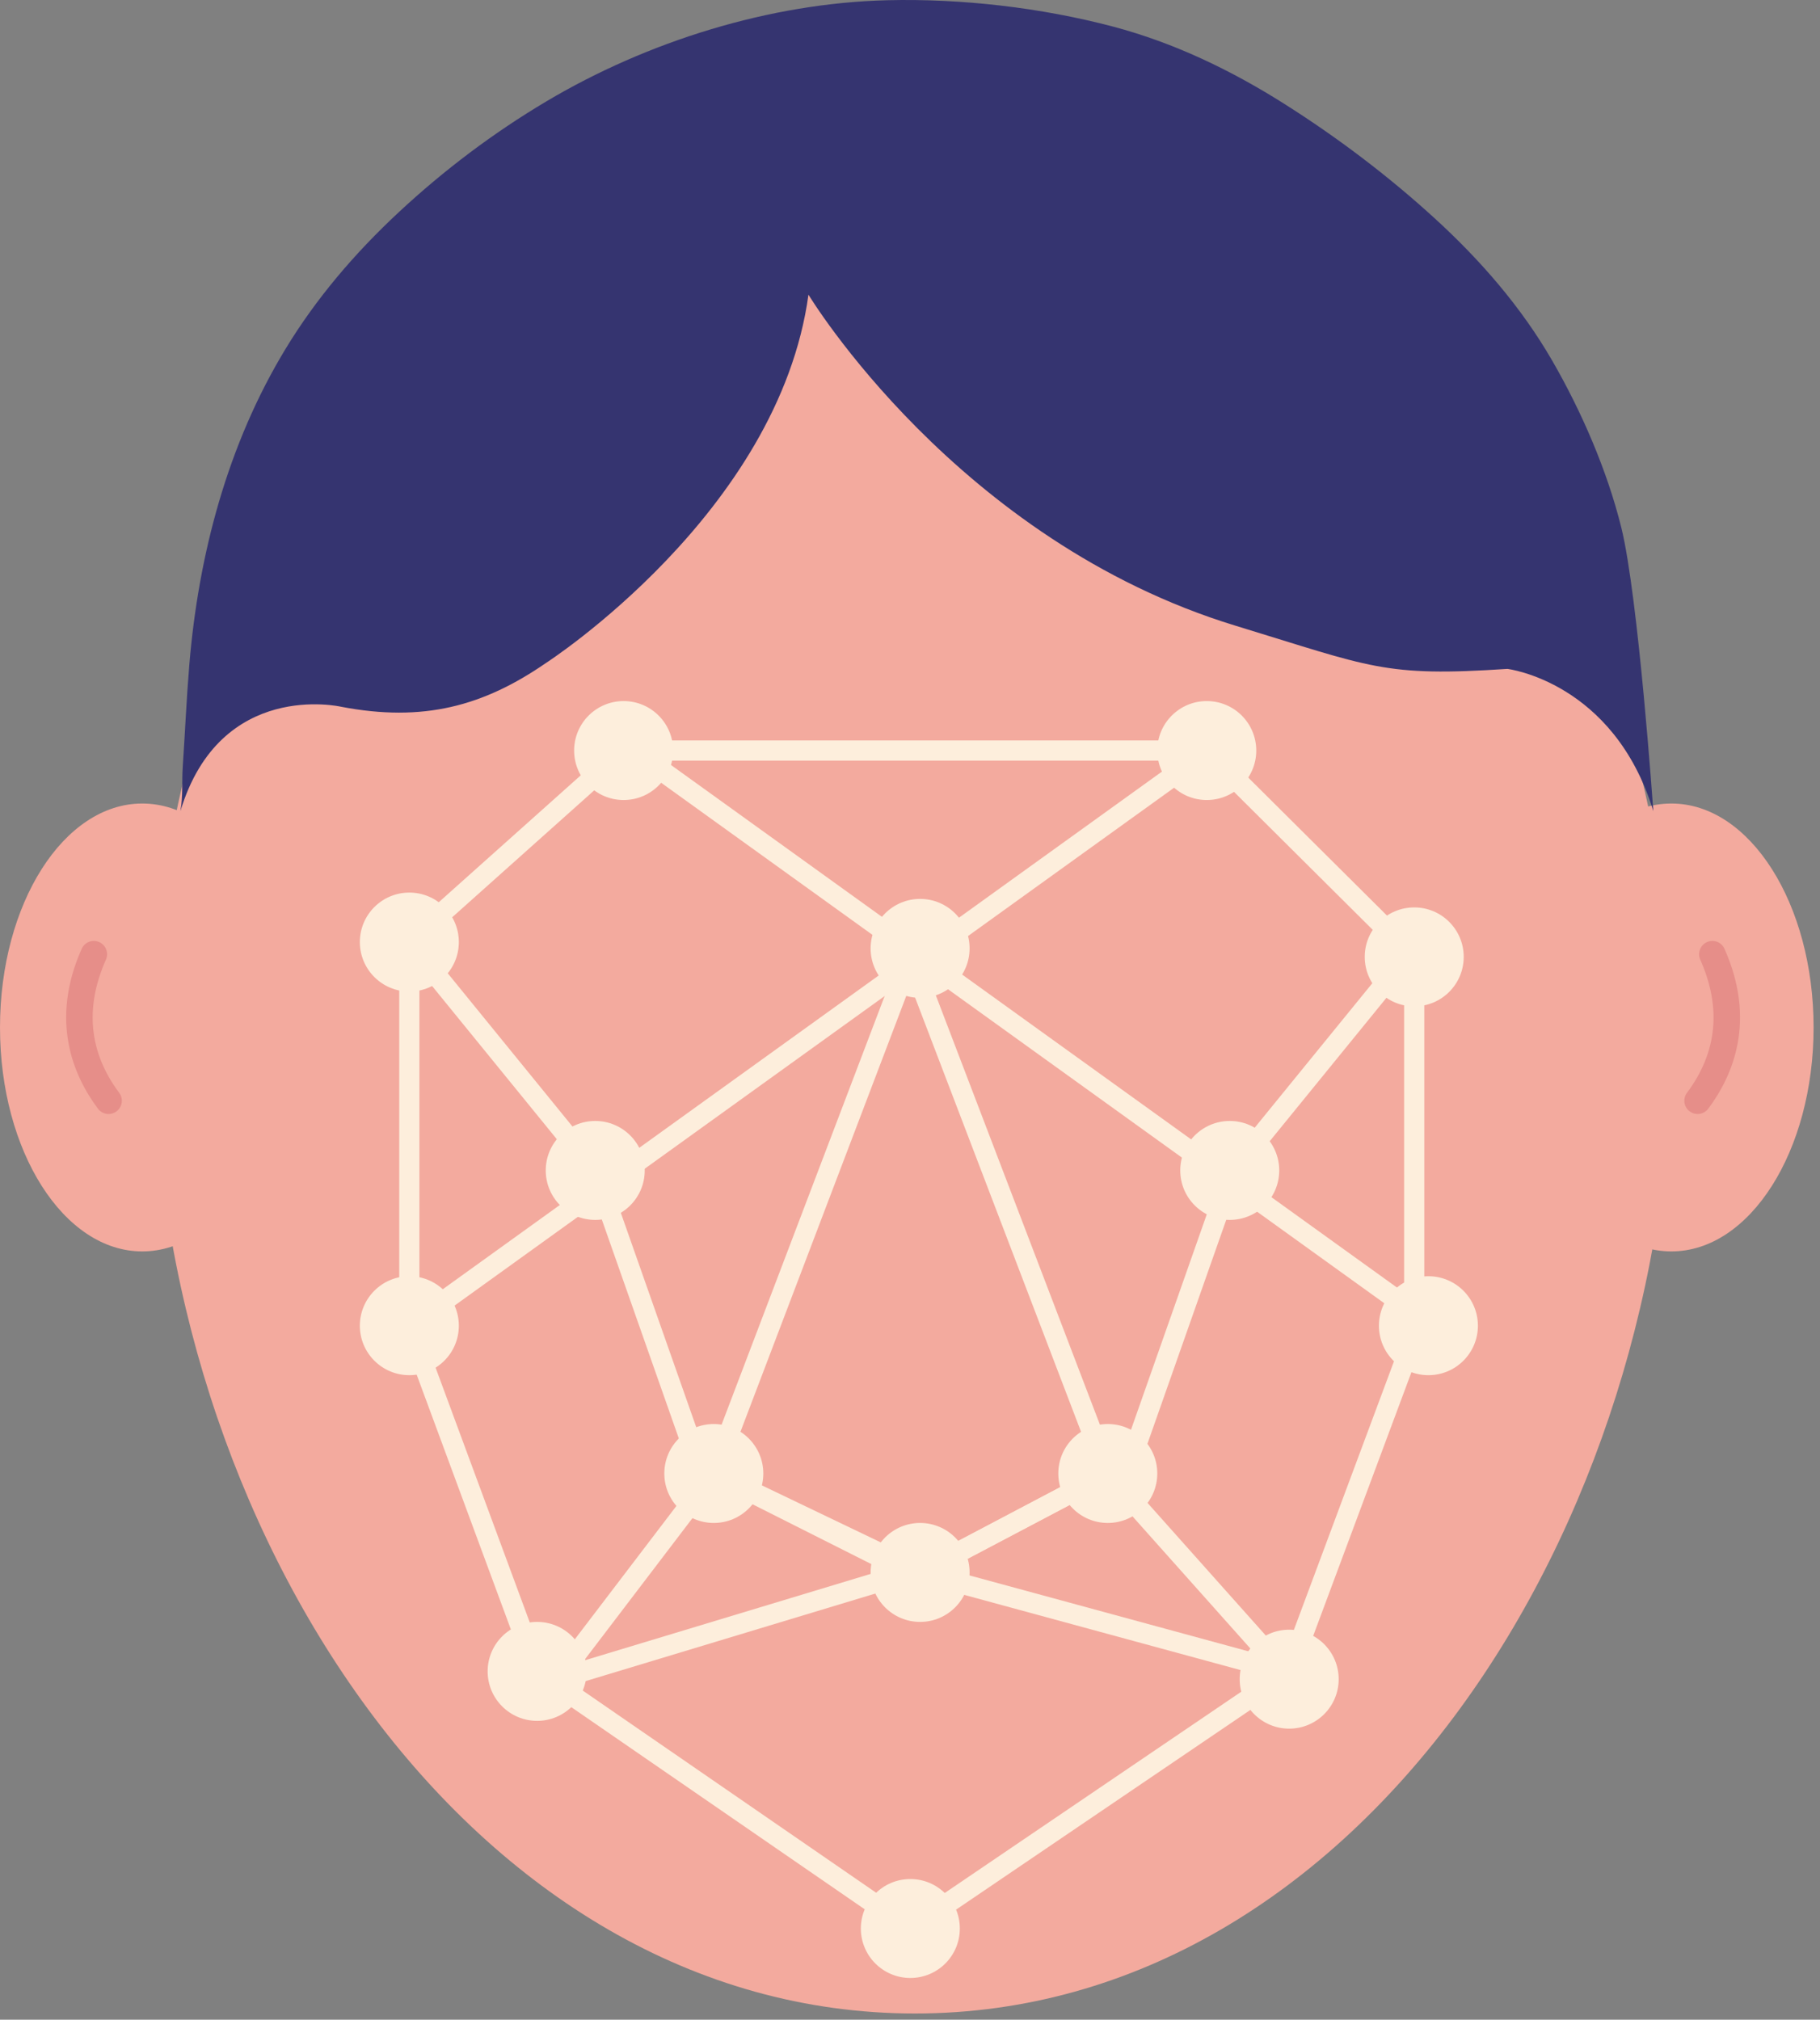 <svg width="264" height="293" viewBox="0 0 264 293" fill="none" xmlns="http://www.w3.org/2000/svg">
<rect x="0" y="0" width="264" height="293" fill="#808080" stroke="none"/>
<path d="M242.51 150.256C242.51 221.533 197.094 292.097 132.718 292.097C68.336 292.097 22.27 221.533 22.27 150.256C22.27 78.976 68.336 21.196 132.718 21.196C197.094 21.196 242.51 78.976 242.51 150.256Z" fill="#F3AA9E"/>
<path d="M221.807 149.054C221.807 131.111 231.046 116.566 242.438 116.566C253.834 116.566 263.07 131.111 263.07 149.054C263.07 166.994 253.834 181.542 242.438 181.542C231.046 181.542 221.807 166.994 221.807 149.054Z" fill="#F3AA9E"/>
<path d="M0 149.054C0 131.111 9.237 116.566 20.632 116.566C32.027 116.566 41.264 131.111 41.264 149.054C41.264 166.994 32.027 181.542 20.632 181.542C9.237 181.542 0 166.994 0 149.054Z" fill="#F3AA9E"/>
<path d="M15.75 161.607C15.163 161.607 14.586 161.342 14.207 160.834C10.581 155.99 7.227 148.035 11.85 137.643C12.282 136.674 13.418 136.232 14.39 136.668C15.362 137.1 15.8 138.236 15.368 139.208C12.266 146.179 12.913 152.68 17.29 158.53C17.927 159.379 17.754 160.588 16.902 161.222C16.558 161.484 16.151 161.607 15.75 161.607Z" fill="#E68E89"/>
<path d="M246.249 161.607C246.833 161.607 247.414 161.342 247.792 160.834C251.418 155.993 254.77 148.035 250.147 137.646C249.717 136.671 248.578 136.229 247.606 136.668C246.634 137.1 246.199 138.236 246.628 139.211C249.733 146.179 249.086 152.68 244.703 158.53C244.069 159.379 244.242 160.588 245.094 161.225C245.438 161.484 245.845 161.607 246.249 161.607Z" fill="#E68E89"/>
<path d="M97.64 108.882C97.64 112.846 94.424 116.058 90.46 116.058C86.494 116.058 83.281 112.846 83.281 108.882C83.281 104.916 86.494 101.703 90.46 101.703C94.424 101.703 97.64 104.916 97.64 108.882Z" fill="#FDEEDC"/>
<path d="M93.521 169.796C93.521 173.76 90.306 176.972 86.342 176.972C82.379 176.972 79.163 173.76 79.163 169.796C79.163 165.833 82.379 162.617 86.342 162.617C90.306 162.617 93.521 165.833 93.521 169.796Z" fill="#FDEEDC"/>
<path d="M66.556 136.665C66.556 140.628 63.341 143.841 59.377 143.841C55.414 143.841 52.198 140.628 52.198 136.665C52.198 132.698 55.414 129.486 59.377 129.486C63.341 129.486 66.556 132.698 66.556 136.665Z" fill="#FDEEDC"/>
<path d="M66.556 192.321C66.556 196.285 63.341 199.497 59.377 199.497C55.414 199.497 52.198 196.285 52.198 192.321C52.198 188.358 55.414 185.142 59.377 185.142C63.341 185.142 66.556 188.358 66.556 192.321Z" fill="#FDEEDC"/>
<path d="M140.645 137.58C140.645 141.543 137.433 144.759 133.466 144.759C129.503 144.759 126.287 141.543 126.287 137.58C126.287 133.616 129.503 130.404 133.466 130.404C137.433 130.404 140.645 133.616 140.645 137.58Z" fill="#FDEEDC"/>
<path d="M182.227 108.882C182.227 112.846 179.012 116.058 175.045 116.058C171.082 116.058 167.869 112.846 167.869 108.882C167.869 104.916 171.082 101.703 175.045 101.703C179.012 101.703 182.227 104.916 182.227 108.882Z" fill="#FDEEDC"/>
<path d="M185.559 169.796C185.559 173.76 182.344 176.972 178.38 176.972C174.414 176.972 171.201 173.76 171.201 169.796C171.201 165.833 174.414 162.617 178.38 162.617C182.344 162.617 185.559 165.833 185.559 169.796Z" fill="#FDEEDC"/>
<path d="M167.87 213.758C167.87 217.721 164.654 220.934 160.691 220.934C156.724 220.934 153.512 217.721 153.512 213.758C153.512 209.794 156.724 206.582 160.691 206.582C164.654 206.582 167.87 209.794 167.87 213.758Z" fill="#FDEEDC"/>
<path d="M140.645 228.113C140.645 232.076 137.433 235.289 133.466 235.289C129.503 235.289 126.287 232.076 126.287 228.113C126.287 224.149 129.503 220.934 133.466 220.934C137.433 220.934 140.645 224.149 140.645 228.113Z" fill="#FDEEDC"/>
<path d="M110.721 213.758C110.721 217.721 107.505 220.934 103.541 220.934C99.575 220.934 96.362 217.721 96.362 213.758C96.362 209.794 99.575 206.582 103.541 206.582C107.505 206.582 110.721 209.794 110.721 213.758Z" fill="#FDEEDC"/>
<path d="M85.091 242.468C85.091 246.428 81.878 249.644 77.915 249.644C73.948 249.644 70.735 246.428 70.735 242.468C70.735 238.501 73.948 235.289 77.915 235.289C81.878 235.289 85.091 238.501 85.091 242.468Z" fill="#FDEEDC"/>
<path d="M139.228 279.771C139.228 283.732 136.013 286.944 132.049 286.944C128.086 286.944 124.87 283.732 124.87 279.771C124.87 275.805 128.086 272.592 132.049 272.592C136.013 272.592 139.228 275.805 139.228 279.771Z" fill="#FDEEDC"/>
<path d="M194.182 243.598C194.182 247.561 190.969 250.774 187.002 250.774C183.039 250.774 179.823 247.561 179.823 243.598C179.823 239.634 183.039 236.419 187.002 236.419C190.969 236.419 194.182 239.634 194.182 243.598Z" fill="#FDEEDC"/>
<path d="M214.378 192.321C214.378 196.285 211.165 199.497 207.199 199.497C203.235 199.497 200.02 196.285 200.02 192.321C200.02 188.358 203.235 185.142 207.199 185.142C211.165 185.142 214.378 188.358 214.378 192.321Z" fill="#FDEEDC"/>
<path d="M212.32 138.814C212.32 142.777 209.105 145.993 205.141 145.993C201.178 145.993 197.962 142.777 197.962 138.814C197.962 134.85 201.178 131.638 205.141 131.638C209.105 131.638 212.32 134.85 212.32 138.814Z" fill="#FDEEDC"/>
<path d="M79.122 241.524L132.052 277.998L185.793 241.518L203.677 193.533V139.423L174.443 110.343H91.019L60.838 137.318V192.059L79.122 241.524ZM132.043 281.538L76.702 243.408L57.913 192.583V136.008L89.899 107.418H175.651L206.602 138.208V194.06L206.51 194.306L188.211 243.415L187.826 243.677L132.043 281.538Z" fill="#FDEEDC"/>
<path d="M60.233 193.508L58.523 191.135L172.83 108.851L174.541 111.227L60.233 193.508Z" fill="#FDEEDC"/>
<path d="M206.972 193.508L92.667 111.227L94.377 108.851L208.682 191.135L206.972 193.508Z" fill="#FDEEDC"/>
<path d="M103.967 215.61L84.711 240.893L128.12 227.772L103.967 215.61ZM76.91 246.305L103.112 211.909L135.975 228.454L76.91 246.305Z" fill="#FDEEDC"/>
<path d="M137.43 227.674L181.941 239.789L160.359 215.585L137.43 227.674ZM190.679 245.198L129.503 228.548L161.019 211.931L190.679 245.198Z" fill="#FDEEDC"/>
<path d="M105.386 213.022L133.434 226.475L158.859 213.07L132.052 142.919L105.386 213.022ZM133.497 229.748L101.694 214.496L132.046 134.708L162.517 214.446L133.497 229.748Z" fill="#FDEEDC"/>
<path d="M100.425 214.244L85.048 170.522L58.24 137.586L60.509 135.74L87.635 169.07L87.721 169.31L103.183 213.272L100.425 214.244Z" fill="#FDEEDC"/>
<path d="M164.755 214.244L161.997 213.272L177.545 169.07L177.706 168.871L204.674 135.74L206.94 137.586L180.136 170.522L164.755 214.244Z" fill="#FDEEDC"/>
<path d="M179.242 90.778C198.99 96.799 200.732 98.219 218.657 97.036C218.657 97.036 234.078 98.894 239.822 117.671C239.822 117.671 237.657 86.568 235.18 76.54C233.132 68.269 229.417 59.695 225.167 52.336C220.657 44.525 214.718 37.703 208.072 31.638C201.316 25.468 193.941 19.895 186.207 15.011C178.498 10.144 170.274 6.194 161.438 3.855C151.034 1.107 139.459 -0.235 128.692 0.034C111.648 0.453 93.897 6.01 79.29 14.685C71.59 19.255 64.37 24.701 57.822 30.805C51.501 36.69 45.846 43.292 41.371 50.692C33.005 64.517 28.786 80.462 27.458 96.474C27.051 101.391 26.839 106.32 26.508 111.243C26.369 113.297 26.555 115.645 26.167 117.671C31.954 98.528 49.437 102.52 49.437 102.52C61.397 104.821 70.138 102.438 79.226 96.159C79.226 96.159 112.948 74.403 117.271 42.746C117.271 42.746 138.777 78.439 179.242 90.778Z" fill="#353470"/>
</svg>
